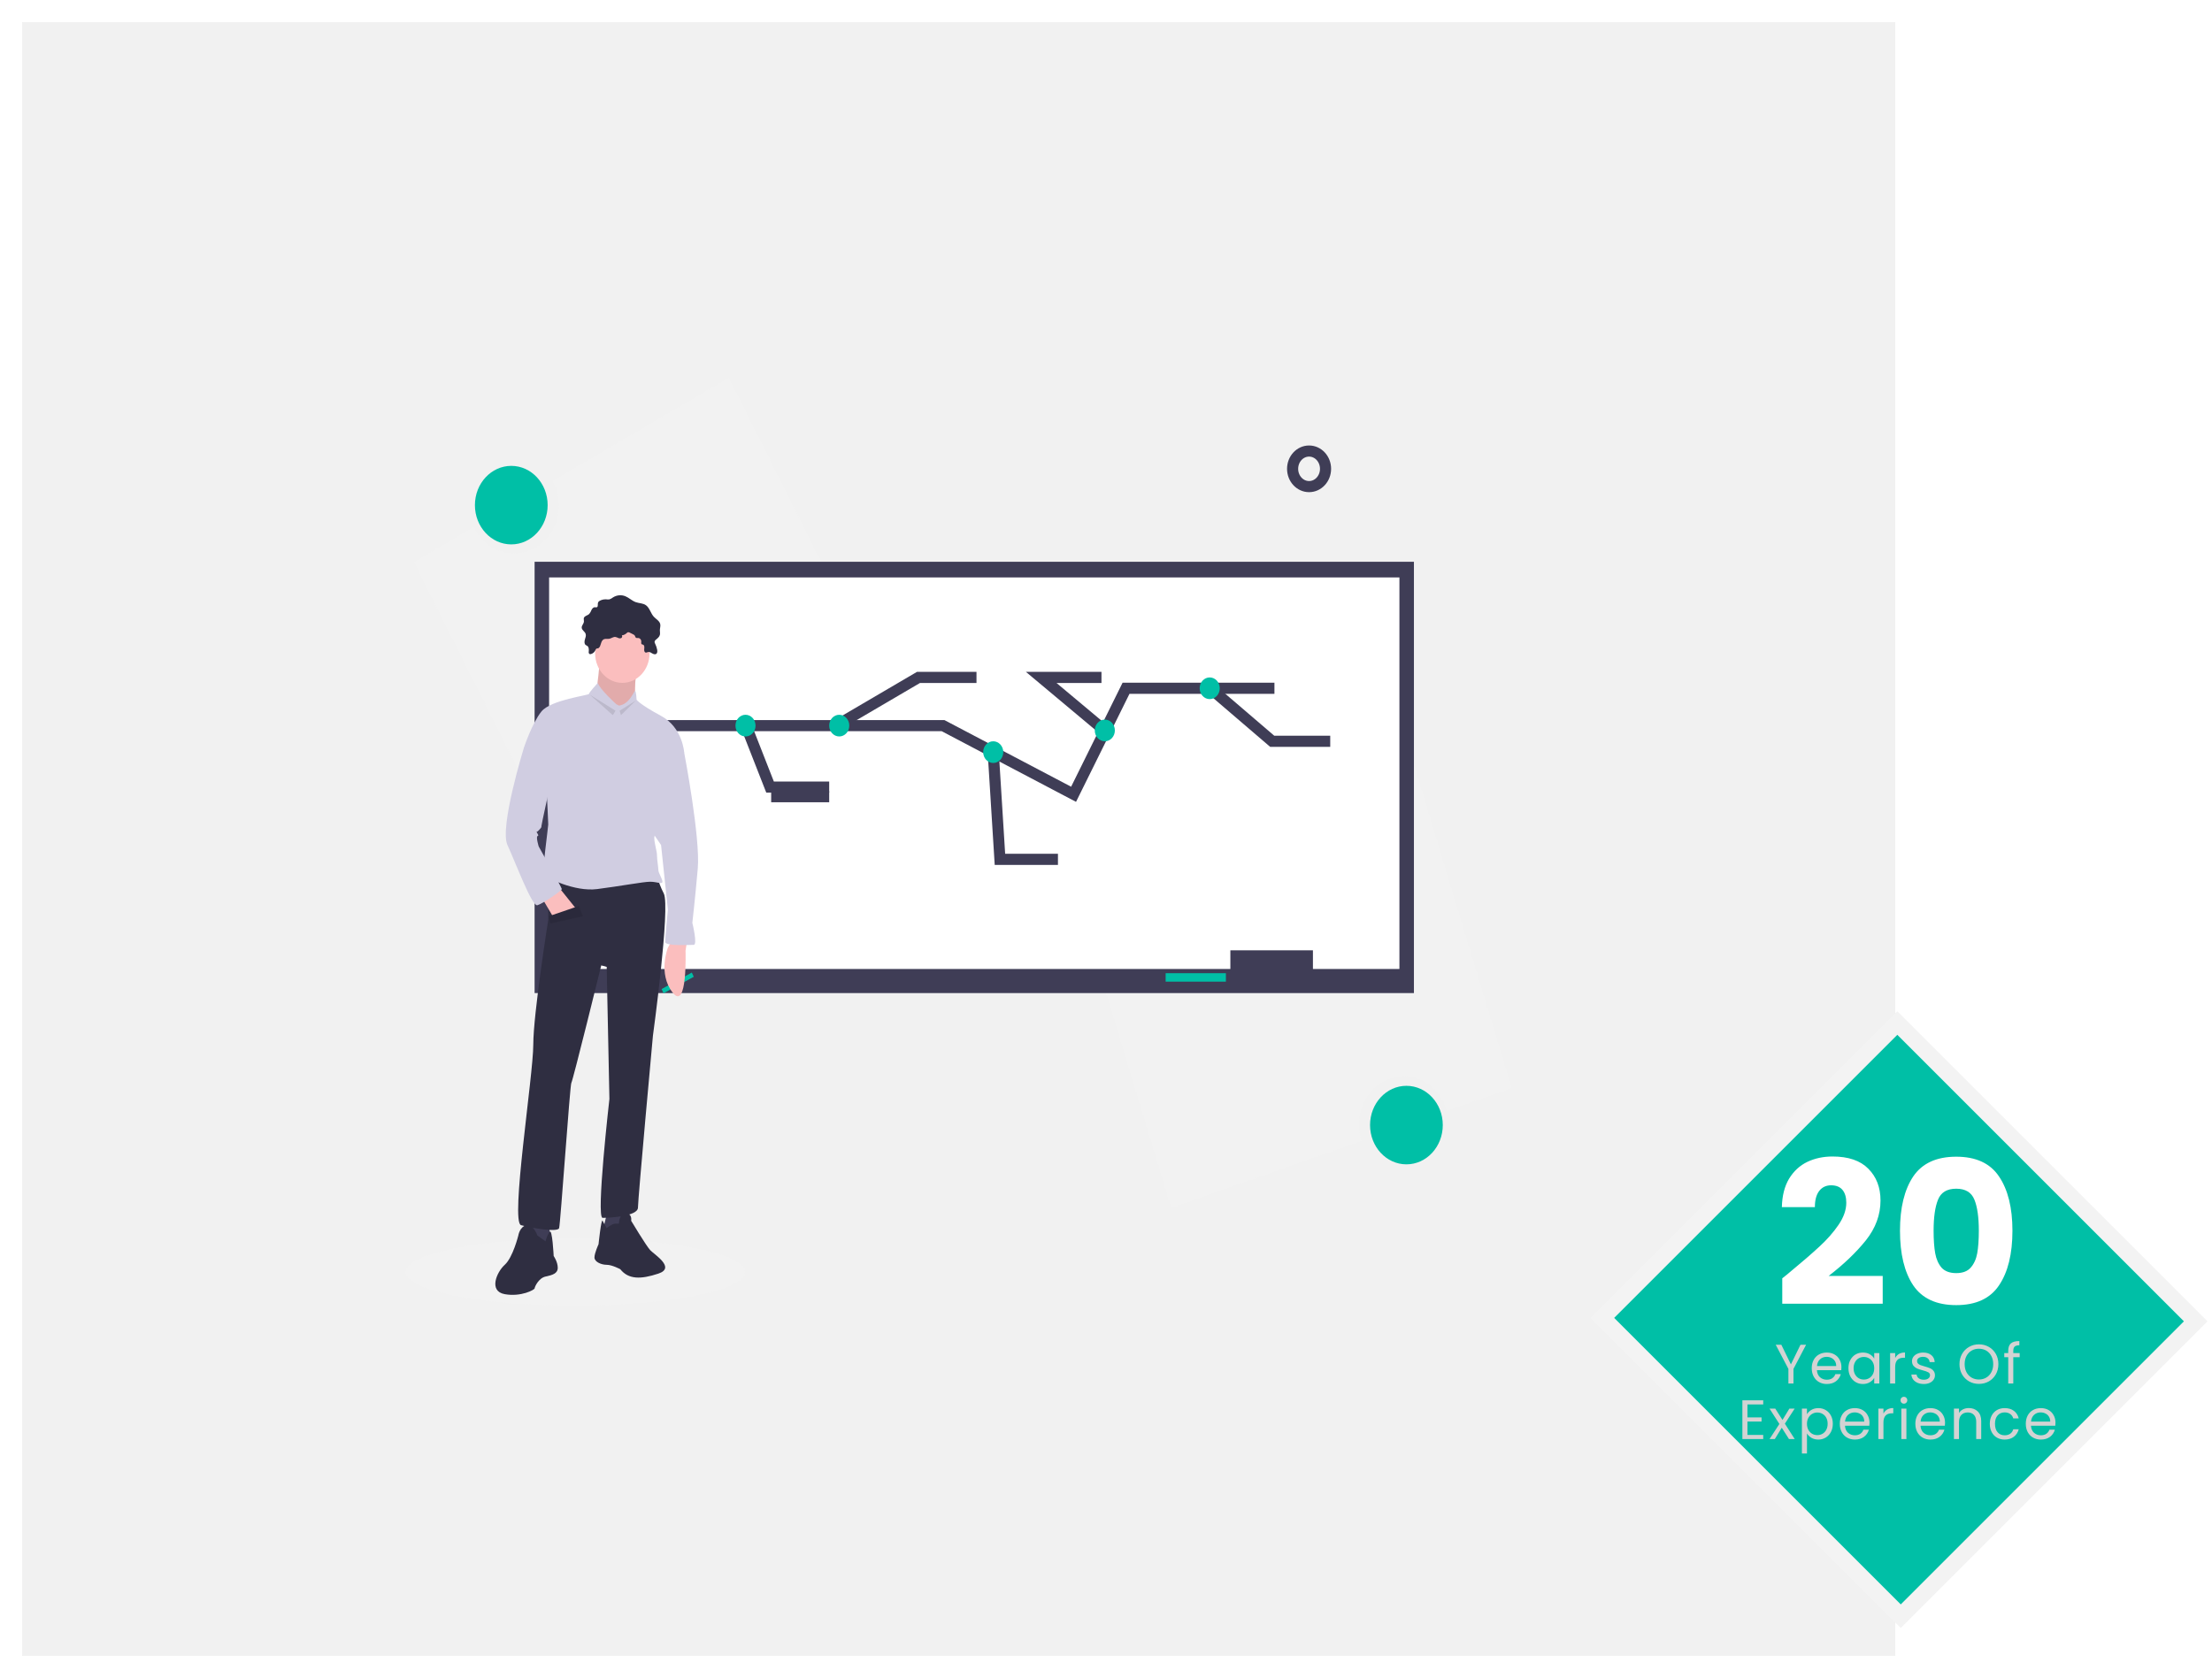 <svg width="398" height="302" viewBox="0 0 398 302" fill="none" xmlns="http://www.w3.org/2000/svg">
<g filter="url(#filter0_f_1083_3896)">
<rect x="4" y="4" width="337" height="294" fill="#F1F1F1"/>
</g>
<g filter="url(#filter1_f_1083_3896)">
<path d="M4 4H341V298H4V4Z" fill="#F1F1F1"/>
<path d="M4 4H341V298H4V4Z" fill="#F1F1F1"/>
</g>
<path d="M131.142 68L99.448 86.54C99.99 87.547 100.339 88.662 100.475 89.818C100.611 90.974 100.53 92.148 100.238 93.27C99.946 94.391 99.448 95.439 98.775 96.349C98.101 97.259 97.265 98.014 96.316 98.569C95.368 99.124 94.325 99.468 93.251 99.58C92.177 99.692 91.094 99.57 90.064 99.221C89.034 98.873 88.08 98.304 87.258 97.55C86.435 96.796 85.761 95.871 85.276 94.83L74.469 101.152L102.462 156.963L159.134 123.812L131.142 68Z" fill="#F2F2F2"/>
<path d="M91.995 97.978C95.608 97.978 98.537 94.815 98.537 90.912C98.537 87.01 95.608 83.846 91.995 83.846C88.381 83.846 85.452 87.01 85.452 90.912C85.452 94.815 88.381 97.978 91.995 97.978Z" fill="#00BFA6"/>
<path d="M210.725 217.412L244.992 205.341C244.627 204.244 244.47 203.079 244.529 201.916C244.589 200.752 244.864 199.614 245.338 198.567C245.812 197.52 246.476 196.587 247.291 195.823C248.105 195.058 249.054 194.478 250.079 194.117C251.105 193.756 252.188 193.62 253.263 193.719C254.338 193.818 255.384 194.149 256.338 194.692C257.293 195.235 258.137 195.98 258.82 196.882C259.503 197.784 260.012 198.824 260.316 199.943L272 195.827L253.774 135.483L192.499 157.068L210.725 217.412Z" fill="#F2F2F2"/>
<path d="M253.054 209.555C256.667 209.555 259.596 206.392 259.596 202.489C259.596 198.587 256.667 195.423 253.054 195.423C249.44 195.423 246.511 198.587 246.511 202.489C246.511 206.392 249.44 209.555 253.054 209.555Z" fill="#00BFA6"/>
<path d="M254.404 101.106H96.19V178.732H254.404V101.106Z" fill="#3F3D56"/>
<path d="M251.794 103.924H98.8V174.395H251.794V103.924Z" fill="white"/>
<path d="M236.233 171.034H221.376V176.455H236.233V171.034Z" fill="#3F3D56"/>
<path d="M220.573 175.154H209.73V176.672H220.573V175.154Z" fill="#00BFA6"/>
<path d="M111.248 130.595H169.675L178.733 135.361L193.166 142.954L202.603 123.873H229.306" stroke="#3F3D56" stroke-width="2" stroke-miterlimit="10"/>
<path d="M134.222 130.595L138.554 141.653H149.195" stroke="#3F3D56" stroke-width="2" stroke-miterlimit="10"/>
<path d="M150.462 130.595L165.258 121.922H175.698" stroke="#3F3D56" stroke-width="2" stroke-miterlimit="10"/>
<path d="M134.137 132.546C135.135 132.546 135.944 131.673 135.944 130.595C135.944 129.517 135.135 128.643 134.137 128.643C133.139 128.643 132.33 129.517 132.33 130.595C132.33 131.673 133.139 132.546 134.137 132.546Z" fill="#00BFA6"/>
<path d="M151.003 132.546C152.001 132.546 152.81 131.673 152.81 130.595C152.81 129.517 152.001 128.643 151.003 128.643C150.005 128.643 149.196 129.517 149.196 130.595C149.196 131.673 150.005 132.546 151.003 132.546Z" fill="#00BFA6"/>
<path d="M178.71 135.365L179.915 154.663H190.355" stroke="#3F3D56" stroke-width="2" stroke-miterlimit="10"/>
<path d="M198.818 131.526L187.344 121.922H198.186" stroke="#3F3D56" stroke-width="2" stroke-miterlimit="10"/>
<path d="M217.772 123.873L228.905 133.414H239.345" stroke="#3F3D56" stroke-width="2" stroke-miterlimit="10"/>
<path d="M178.71 137.317C179.708 137.317 180.517 136.443 180.517 135.365C180.517 134.287 179.708 133.414 178.71 133.414C177.712 133.414 176.903 134.287 176.903 135.365C176.903 136.443 177.712 137.317 178.71 137.317Z" fill="#00BFA6"/>
<path d="M217.661 125.825C218.659 125.825 219.468 124.951 219.468 123.873C219.468 122.795 218.659 121.922 217.661 121.922C216.663 121.922 215.854 122.795 215.854 123.873C215.854 124.951 216.663 125.825 217.661 125.825Z" fill="#00BFA6"/>
<path d="M198.788 133.414C199.786 133.414 200.595 132.54 200.595 131.462C200.595 130.384 199.786 129.511 198.788 129.511C197.79 129.511 196.981 130.384 196.981 131.462C196.981 132.54 197.79 133.414 198.788 133.414Z" fill="#00BFA6"/>
<path d="M138.755 143.388H149.196" stroke="#3F3D56" stroke-width="2" stroke-miterlimit="10"/>
<path d="M235.539 87.577C237.175 87.577 238.502 86.144 238.502 84.377C238.502 82.61 237.175 81.178 235.539 81.178C233.903 81.178 232.576 82.61 232.576 84.377C232.576 86.144 233.903 87.577 235.539 87.577Z" stroke="#3F3D56" stroke-width="2" stroke-miterlimit="10"/>
<path d="M103.518 235C120.373 235 134.037 232.282 134.037 228.929C134.037 225.576 120.373 222.857 103.518 222.857C86.664 222.857 73 225.576 73 228.929C73 232.282 86.664 235 103.518 235Z" fill="#F2F2F2"/>
<path d="M124.477 175.041L119.033 178.008L119.385 178.766L124.83 175.799L124.477 175.041Z" fill="#00BFA6"/>
<path d="M123.592 169.524L123.348 171.109C123.348 171.109 123.715 182.071 121.024 178.637C118.333 175.203 120.168 170.58 120.168 170.58L120.902 169.26L123.592 169.524Z" fill="#FBBEBE"/>
<path d="M107.938 118.806C107.938 118.806 107.449 124.353 107.204 124.618C106.96 124.882 110.873 129.901 110.873 129.901L114.298 126.467C114.298 126.467 114.053 121.448 114.787 120.391C115.521 119.335 107.938 118.806 107.938 118.806Z" fill="#FBBEBE"/>
<path opacity="0.1" d="M107.938 118.806C107.938 118.806 107.449 124.353 107.204 124.618C106.96 124.882 110.873 129.901 110.873 129.901L114.298 126.467C114.298 126.467 114.053 121.448 114.787 120.391C115.521 119.335 107.938 118.806 107.938 118.806Z" fill="black"/>
<path d="M98.888 219.977V224.732L97.176 224.996L94.73 224.203L95.464 219.184L98.888 219.977Z" fill="#3F3D56"/>
<path d="M96.687 222.354C96.687 222.354 95.953 220.241 94.73 220.505C93.507 220.769 93.262 222.354 93.262 222.354C93.262 222.354 92.284 226.317 90.816 227.637C89.349 228.958 87.881 232.392 90.816 232.921C93.752 233.449 96.198 232.128 96.198 231.864C96.198 231.6 96.931 230.015 98.154 229.751C99.377 229.487 100.356 229.222 100.356 228.166C100.356 227.109 99.622 226.053 99.622 226.053C99.622 226.053 99.377 221.042 98.888 221.698C98.55 222.217 98.301 222.797 98.154 223.411L96.687 222.354Z" fill="#2F2E41"/>
<path d="M109.406 217.6L108.427 221.562L110.873 222.09L112.096 220.77L112.341 217.336L109.406 217.6Z" fill="#3F3D56"/>
<path d="M109.161 221.034C109.161 221.034 110.139 220.241 110.629 220.241H111.362C111.362 220.241 111.362 218.392 112.585 218.392C113.808 218.392 113.564 219.713 113.564 219.713C113.564 219.713 116.254 224.203 116.988 224.996C117.722 225.788 121.635 228.166 118.456 229.222C115.276 230.279 113.075 230.279 111.607 228.43C111.607 228.43 110.139 227.637 109.161 227.637C108.183 227.637 106.96 227.109 106.96 226.317C106.96 225.524 107.694 223.939 107.694 223.939C107.694 223.939 108.183 219.185 108.427 219.713C108.672 220.241 109.161 221.034 109.161 221.034Z" fill="#2F2E41"/>
<path d="M98.644 156.844V165.561C98.644 165.561 95.953 182.467 95.953 188.014C95.953 193.562 91.795 219.977 93.752 220.505C95.708 221.034 100.356 221.826 100.6 221.034C100.845 220.241 102.557 195.147 102.802 194.882C103.046 194.618 108.183 173.75 108.183 173.75L109.161 174.014L109.65 197.788C109.65 197.788 107.204 219.185 108.427 219.185C109.65 219.185 114.787 218.92 114.787 217.335C114.787 215.751 117.477 186.43 117.477 186.43C117.477 186.43 120.657 163.184 119.434 160.807C118.211 158.429 118.211 157.109 118.211 157.109L98.644 156.844Z" fill="#2F2E41"/>
<path d="M111.974 122.901C114.676 122.901 116.866 120.535 116.866 117.618C116.866 114.7 114.676 112.334 111.974 112.334C109.272 112.334 107.082 114.7 107.082 117.618C107.082 120.535 109.272 122.901 111.974 122.901Z" fill="#FBBEBE"/>
<path d="M110.873 126.731C110.873 126.731 107.816 123.957 107.571 122.901C107.571 122.901 105.981 124.618 105.981 124.882C105.981 125.146 99.133 125.938 97.421 128.052C95.708 130.165 94.241 134.655 94.241 134.655L98.399 143.108C98.399 143.108 98.644 147.863 98.644 148.391C98.644 148.92 97.421 157.373 97.91 157.637C98.399 157.901 103.291 160.543 107.449 160.014C111.607 159.486 115.765 158.693 116.988 158.693C118.211 158.693 119.189 159.222 119.189 158.693C119.189 158.165 118.456 157.109 118.456 156.58C118.456 156.052 118.211 154.731 118.211 153.939C118.211 153.146 117.722 151.825 117.722 150.769C117.722 149.712 123.103 135.448 123.103 135.448C123.103 135.448 122.858 130.957 118.945 128.844C115.031 126.731 114.542 125.938 114.542 125.938C114.542 125.938 114.466 124.353 114.259 124.353C114.053 124.353 113.319 126.731 111.362 126.995L110.873 126.731Z" fill="#D0CDE1"/>
<path d="M97.665 161.863L99.377 164.769L103.78 163.712L100.6 159.75L97.665 161.863Z" fill="#FBBEBE"/>
<path d="M121.636 133.335L123.103 135.448C123.103 135.448 126.038 150.769 125.549 156.316C125.06 161.863 124.571 166.09 124.571 166.09C124.571 166.09 125.549 170.052 124.815 170.052C124.081 170.052 119.679 170.316 119.679 169.524C119.679 168.731 120.168 163.712 120.168 163.712L118.945 152.09L116.254 148.127L121.636 133.335Z" fill="#D0CDE1"/>
<path d="M108.651 115.053C108.951 114.915 109.298 115.027 109.619 114.968C109.996 114.9 110.334 114.598 110.714 114.636C110.895 114.672 111.07 114.733 111.236 114.819C111.319 114.861 111.409 114.884 111.501 114.888C111.593 114.892 111.684 114.875 111.77 114.839C111.811 114.819 111.847 114.789 111.876 114.751C111.905 114.714 111.925 114.67 111.936 114.623C111.948 114.576 111.949 114.527 111.94 114.479C111.931 114.431 111.913 114.386 111.886 114.347C112.208 114.316 112.513 114.175 112.755 113.943C112.803 113.889 112.859 113.844 112.921 113.809C112.993 113.788 113.068 113.784 113.141 113.797C113.214 113.809 113.284 113.837 113.347 113.88L113.907 114.159C114.033 114.207 114.144 114.293 114.227 114.406C114.293 114.518 114.306 114.669 114.401 114.755C114.521 114.864 114.701 114.811 114.858 114.821C115 114.836 115.133 114.907 115.23 115.021C115.327 115.134 115.383 115.283 115.386 115.437C115.383 115.615 115.324 115.832 115.454 115.941C115.529 116.004 115.636 115.994 115.724 116.032C115.953 116.133 115.954 116.477 115.92 116.741C115.886 117.005 115.903 117.353 116.138 117.435C116.304 117.492 116.473 117.37 116.645 117.343C116.905 117.302 117.145 117.477 117.376 117.611C117.607 117.745 117.914 117.836 118.114 117.653C118.3 117.482 118.288 117.171 118.237 116.913C118.163 116.544 118.043 116.187 117.878 115.854C117.817 115.755 117.781 115.642 117.774 115.524C117.788 115.441 117.818 115.362 117.862 115.292C117.907 115.223 117.964 115.164 118.031 115.12C118.314 114.879 118.639 114.635 118.731 114.259C118.798 113.982 118.722 113.69 118.728 113.404C118.735 113.056 118.864 112.71 118.803 112.368C118.695 111.748 118.056 111.45 117.644 111.003C117.077 110.389 116.893 109.407 116.225 108.928C115.69 108.544 114.99 108.59 114.381 108.37C113.712 108.129 113.173 107.575 112.513 107.306C112.153 107.163 111.768 107.107 111.386 107.143C111.003 107.18 110.633 107.307 110.301 107.516C110.104 107.673 109.884 107.795 109.651 107.875C109.454 107.899 109.255 107.897 109.059 107.867C108.669 107.846 108.28 107.932 107.93 108.119C107.796 108.177 107.684 108.282 107.613 108.418C107.495 108.702 107.667 109.145 107.408 109.28C107.287 109.344 107.144 109.283 107.01 109.286C106.749 109.292 106.549 109.538 106.425 109.786C106.328 110.048 106.189 110.289 106.014 110.499C105.695 110.8 105.116 110.85 105.033 111.299C105.031 111.489 105.041 111.679 105.063 111.868C105.038 112.266 104.644 112.568 104.665 112.966C104.689 113.425 105.229 113.649 105.373 114.082C105.483 114.411 105.338 114.767 105.239 115.1C105.139 115.434 105.109 115.861 105.366 116.074C105.467 116.158 105.597 116.192 105.699 116.273C105.965 116.482 105.962 116.903 105.933 117.257C105.916 117.331 105.915 117.407 105.932 117.481C105.949 117.554 105.982 117.622 106.029 117.679C106.073 117.707 106.122 117.726 106.173 117.732C106.224 117.739 106.276 117.734 106.325 117.717C106.485 117.675 106.635 117.599 106.766 117.492C106.897 117.385 107.007 117.251 107.089 117.096C107.174 116.943 107.191 116.809 107.347 116.727C107.453 116.672 107.581 116.721 107.688 116.65C108.2 116.31 108.024 115.34 108.651 115.053Z" fill="#2F2E41"/>
<path d="M94.975 133.863L94.241 134.655C94.241 134.655 89.838 148.92 91.306 152.09C92.773 155.259 95.708 163.184 96.687 162.92C97.665 162.656 101.089 160.278 101.089 160.014C101.089 159.75 96.931 152.354 96.931 152.354C96.931 152.354 96.442 150.769 96.687 150.505C96.931 150.24 96.931 150.505 96.687 149.976C96.442 149.448 96.442 149.976 96.931 149.448C97.421 148.92 97.421 148.92 97.421 148.656C97.421 148.391 98.888 141.788 98.888 141.788L94.975 133.863Z" fill="#D0CDE1"/>
<path d="M98.766 164.901L104.147 163.052L104.881 164.901L99.011 166.222L98.766 164.901Z" fill="#2F2E41"/>
<path opacity="0.1" d="M98.766 164.901L104.147 163.052L104.881 164.901L99.011 166.222L98.766 164.901Z" fill="black"/>
<path opacity="0.1" d="M106.104 125.014L110.262 128.712L110.751 127.919L106.104 125.014Z" fill="black"/>
<path opacity="0.1" d="M114.42 126.07L111.485 127.919L111.729 128.712L114.42 126.07Z" fill="black"/>
<rect x="288.312" y="237.19" width="75.051" height="75.927" transform="rotate(-45 288.312 237.19)" fill="#00BFA6" stroke="#F3F3F3" stroke-width="3"/>
<path d="M320.679 230.068C321.495 229.42 321.867 229.12 321.795 229.168C324.147 227.224 325.995 225.628 327.339 224.38C328.707 223.132 329.859 221.824 330.795 220.456C331.731 219.088 332.199 217.756 332.199 216.46C332.199 215.476 331.971 214.708 331.515 214.156C331.059 213.604 330.375 213.328 329.463 213.328C328.551 213.328 327.831 213.676 327.303 214.372C326.799 215.044 326.547 216.004 326.547 217.252H320.607C320.655 215.212 321.087 213.508 321.903 212.14C322.743 210.772 323.835 209.764 325.179 209.116C326.547 208.468 328.059 208.144 329.715 208.144C332.571 208.144 334.719 208.876 336.159 210.34C337.623 211.804 338.355 213.712 338.355 216.064C338.355 218.632 337.479 221.02 335.727 223.228C333.975 225.412 331.743 227.548 329.031 229.636H338.751V234.64H320.679V230.068ZM341.861 221.5C341.861 217.372 342.653 214.12 344.237 211.744C345.845 209.368 348.425 208.18 351.977 208.18C355.529 208.18 358.097 209.368 359.681 211.744C361.289 214.12 362.093 217.372 362.093 221.5C362.093 225.676 361.289 228.952 359.681 231.328C358.097 233.704 355.529 234.892 351.977 234.892C348.425 234.892 345.845 233.704 344.237 231.328C342.653 228.952 341.861 225.676 341.861 221.5ZM356.045 221.5C356.045 219.076 355.781 217.216 355.253 215.92C354.725 214.6 353.633 213.94 351.977 213.94C350.321 213.94 349.229 214.6 348.701 215.92C348.173 217.216 347.909 219.076 347.909 221.5C347.909 223.132 348.005 224.488 348.197 225.568C348.389 226.624 348.773 227.488 349.349 228.16C349.949 228.808 350.825 229.132 351.977 229.132C353.129 229.132 353.993 228.808 354.569 228.16C355.169 227.488 355.565 226.624 355.757 225.568C355.949 224.488 356.045 223.132 356.045 221.5Z" fill="white"/>
<path d="M324.964 242.03L322.694 246.37V249H321.784V246.37L319.504 242.03H320.514L322.234 245.56L323.954 242.03H324.964ZM331.324 246.05C331.324 246.223 331.314 246.407 331.294 246.6H326.914C326.947 247.14 327.13 247.563 327.464 247.87C327.804 248.17 328.214 248.32 328.694 248.32C329.087 248.32 329.414 248.23 329.674 248.05C329.94 247.863 330.127 247.617 330.234 247.31H331.214C331.067 247.837 330.774 248.267 330.334 248.6C329.894 248.927 329.347 249.09 328.694 249.09C328.174 249.09 327.707 248.973 327.294 248.74C326.887 248.507 326.567 248.177 326.334 247.75C326.1 247.317 325.984 246.817 325.984 246.25C325.984 245.683 326.097 245.187 326.324 244.76C326.55 244.333 326.867 244.007 327.274 243.78C327.687 243.547 328.16 243.43 328.694 243.43C329.214 243.43 329.674 243.543 330.074 243.77C330.474 243.997 330.78 244.31 330.994 244.71C331.214 245.103 331.324 245.55 331.324 246.05ZM330.384 245.86C330.384 245.513 330.307 245.217 330.154 244.97C330 244.717 329.79 244.527 329.524 244.4C329.264 244.267 328.974 244.2 328.654 244.2C328.194 244.2 327.8 244.347 327.474 244.64C327.154 244.933 326.97 245.34 326.924 245.86H330.384ZM332.585 246.24C332.585 245.68 332.698 245.19 332.925 244.77C333.152 244.343 333.462 244.013 333.855 243.78C334.255 243.547 334.698 243.43 335.185 243.43C335.665 243.43 336.082 243.533 336.435 243.74C336.788 243.947 337.052 244.207 337.225 244.52V243.52H338.145V249H337.225V247.98C337.045 248.3 336.775 248.567 336.415 248.78C336.062 248.987 335.648 249.09 335.175 249.09C334.688 249.09 334.248 248.97 333.855 248.73C333.462 248.49 333.152 248.153 332.925 247.72C332.698 247.287 332.585 246.793 332.585 246.24ZM337.225 246.25C337.225 245.837 337.142 245.477 336.975 245.17C336.808 244.863 336.582 244.63 336.295 244.47C336.015 244.303 335.705 244.22 335.365 244.22C335.025 244.22 334.715 244.3 334.435 244.46C334.155 244.62 333.932 244.853 333.765 245.16C333.598 245.467 333.515 245.827 333.515 246.24C333.515 246.66 333.598 247.027 333.765 247.34C333.932 247.647 334.155 247.883 334.435 248.05C334.715 248.21 335.025 248.29 335.365 248.29C335.705 248.29 336.015 248.21 336.295 248.05C336.582 247.883 336.808 247.647 336.975 247.34C337.142 247.027 337.225 246.663 337.225 246.25ZM340.993 244.41C341.153 244.097 341.379 243.853 341.673 243.68C341.973 243.507 342.336 243.42 342.763 243.42V244.36H342.523C341.503 244.36 340.993 244.913 340.993 246.02V249H340.083V243.52H340.993V244.41ZM346.153 249.09C345.733 249.09 345.356 249.02 345.023 248.88C344.69 248.733 344.426 248.533 344.233 248.28C344.04 248.02 343.933 247.723 343.913 247.39H344.853C344.88 247.663 345.006 247.887 345.233 248.06C345.466 248.233 345.77 248.32 346.143 248.32C346.49 248.32 346.763 248.243 346.963 248.09C347.163 247.937 347.263 247.743 347.263 247.51C347.263 247.27 347.156 247.093 346.943 246.98C346.73 246.86 346.4 246.743 345.953 246.63C345.546 246.523 345.213 246.417 344.953 246.31C344.7 246.197 344.48 246.033 344.293 245.82C344.113 245.6 344.023 245.313 344.023 244.96C344.023 244.68 344.106 244.423 344.273 244.19C344.44 243.957 344.676 243.773 344.983 243.64C345.29 243.5 345.64 243.43 346.033 243.43C346.64 243.43 347.13 243.583 347.503 243.89C347.876 244.197 348.076 244.617 348.103 245.15H347.193C347.173 244.863 347.056 244.633 346.843 244.46C346.636 244.287 346.356 244.2 346.003 244.2C345.676 244.2 345.416 244.27 345.223 244.41C345.03 244.55 344.933 244.733 344.933 244.96C344.933 245.14 344.99 245.29 345.103 245.41C345.223 245.523 345.37 245.617 345.543 245.69C345.723 245.757 345.97 245.833 346.283 245.92C346.676 246.027 346.996 246.133 347.243 246.24C347.49 246.34 347.7 246.493 347.873 246.7C348.053 246.907 348.146 247.177 348.153 247.51C348.153 247.81 348.07 248.08 347.903 248.32C347.736 248.56 347.5 248.75 347.193 248.89C346.893 249.023 346.546 249.09 346.153 249.09ZM356.064 249.07C355.417 249.07 354.827 248.92 354.294 248.62C353.76 248.313 353.337 247.89 353.024 247.35C352.717 246.803 352.564 246.19 352.564 245.51C352.564 244.83 352.717 244.22 353.024 243.68C353.337 243.133 353.76 242.71 354.294 242.41C354.827 242.103 355.417 241.95 356.064 241.95C356.717 241.95 357.31 242.103 357.844 242.41C358.377 242.71 358.797 243.13 359.104 243.67C359.41 244.21 359.564 244.823 359.564 245.51C359.564 246.197 359.41 246.81 359.104 247.35C358.797 247.89 358.377 248.313 357.844 248.62C357.31 248.92 356.717 249.07 356.064 249.07ZM356.064 248.28C356.55 248.28 356.987 248.167 357.374 247.94C357.767 247.713 358.074 247.39 358.294 246.97C358.52 246.55 358.634 246.063 358.634 245.51C358.634 244.95 358.52 244.463 358.294 244.05C358.074 243.63 357.77 243.307 357.384 243.08C356.997 242.853 356.557 242.74 356.064 242.74C355.57 242.74 355.13 242.853 354.744 243.08C354.357 243.307 354.05 243.63 353.824 244.05C353.604 244.463 353.494 244.95 353.494 245.51C353.494 246.063 353.604 246.55 353.824 246.97C354.05 247.39 354.357 247.713 354.744 247.94C355.137 248.167 355.577 248.28 356.064 248.28ZM363.395 244.27H362.245V249H361.335V244.27H360.625V243.52H361.335V243.13C361.335 242.517 361.492 242.07 361.805 241.79C362.125 241.503 362.635 241.36 363.335 241.36V242.12C362.935 242.12 362.652 242.2 362.485 242.36C362.325 242.513 362.245 242.77 362.245 243.13V243.52H363.395V244.27ZM314.412 252.77V255.1H316.952V255.85H314.412V258.25H317.252V259H313.502V252.02H317.252V252.77H314.412ZM321.889 259L320.589 256.96L319.339 259H318.389L320.159 256.28L318.389 253.52H319.419L320.719 255.55L321.959 253.52H322.909L321.149 256.23L322.919 259H321.889ZM325.124 254.53C325.304 254.217 325.571 253.957 325.924 253.75C326.284 253.537 326.701 253.43 327.174 253.43C327.661 253.43 328.101 253.547 328.494 253.78C328.894 254.013 329.208 254.343 329.434 254.77C329.661 255.19 329.774 255.68 329.774 256.24C329.774 256.793 329.661 257.287 329.434 257.72C329.208 258.153 328.894 258.49 328.494 258.73C328.101 258.97 327.661 259.09 327.174 259.09C326.708 259.09 326.294 258.987 325.934 258.78C325.581 258.567 325.311 258.303 325.124 257.99V261.6H324.214V253.52H325.124V254.53ZM328.844 256.24C328.844 255.827 328.761 255.467 328.594 255.16C328.428 254.853 328.201 254.62 327.914 254.46C327.634 254.3 327.324 254.22 326.984 254.22C326.651 254.22 326.341 254.303 326.054 254.47C325.774 254.63 325.548 254.867 325.374 255.18C325.208 255.487 325.124 255.843 325.124 256.25C325.124 256.663 325.208 257.027 325.374 257.34C325.548 257.647 325.774 257.883 326.054 258.05C326.341 258.21 326.651 258.29 326.984 258.29C327.324 258.29 327.634 258.21 327.914 258.05C328.201 257.883 328.428 257.647 328.594 257.34C328.761 257.027 328.844 256.66 328.844 256.24ZM336.372 256.05C336.372 256.223 336.362 256.407 336.342 256.6H331.962C331.995 257.14 332.179 257.563 332.512 257.87C332.852 258.17 333.262 258.32 333.742 258.32C334.135 258.32 334.462 258.23 334.722 258.05C334.989 257.863 335.175 257.617 335.282 257.31H336.262C336.115 257.837 335.822 258.267 335.382 258.6C334.942 258.927 334.395 259.09 333.742 259.09C333.222 259.09 332.755 258.973 332.342 258.74C331.935 258.507 331.615 258.177 331.382 257.75C331.149 257.317 331.032 256.817 331.032 256.25C331.032 255.683 331.145 255.187 331.372 254.76C331.599 254.333 331.915 254.007 332.322 253.78C332.735 253.547 333.209 253.43 333.742 253.43C334.262 253.43 334.722 253.543 335.122 253.77C335.522 253.997 335.829 254.31 336.042 254.71C336.262 255.103 336.372 255.55 336.372 256.05ZM335.432 255.86C335.432 255.513 335.355 255.217 335.202 254.97C335.049 254.717 334.839 254.527 334.572 254.4C334.312 254.267 334.022 254.2 333.702 254.2C333.242 254.2 332.849 254.347 332.522 254.64C332.202 254.933 332.019 255.34 331.972 255.86H335.432ZM338.883 254.41C339.043 254.097 339.27 253.853 339.563 253.68C339.863 253.507 340.227 253.42 340.653 253.42V254.36H340.413C339.393 254.36 338.883 254.913 338.883 256.02V259H337.973V253.52H338.883V254.41ZM342.574 252.63C342.4 252.63 342.254 252.57 342.134 252.45C342.014 252.33 341.954 252.183 341.954 252.01C341.954 251.837 342.014 251.69 342.134 251.57C342.254 251.45 342.4 251.39 342.574 251.39C342.74 251.39 342.88 251.45 342.994 251.57C343.114 251.69 343.174 251.837 343.174 252.01C343.174 252.183 343.114 252.33 342.994 252.45C342.88 252.57 342.74 252.63 342.574 252.63ZM343.014 253.52V259H342.104V253.52H343.014ZM349.965 256.05C349.965 256.223 349.955 256.407 349.935 256.6H345.555C345.588 257.14 345.771 257.563 346.105 257.87C346.445 258.17 346.855 258.32 347.335 258.32C347.728 258.32 348.055 258.23 348.315 258.05C348.581 257.863 348.768 257.617 348.875 257.31H349.855C349.708 257.837 349.415 258.267 348.975 258.6C348.535 258.927 347.988 259.09 347.335 259.09C346.815 259.09 346.348 258.973 345.935 258.74C345.528 258.507 345.208 258.177 344.975 257.75C344.741 257.317 344.625 256.817 344.625 256.25C344.625 255.683 344.738 255.187 344.965 254.76C345.191 254.333 345.508 254.007 345.915 253.78C346.328 253.547 346.801 253.43 347.335 253.43C347.855 253.43 348.315 253.543 348.715 253.77C349.115 253.997 349.421 254.31 349.635 254.71C349.855 255.103 349.965 255.55 349.965 256.05ZM349.025 255.86C349.025 255.513 348.948 255.217 348.795 254.97C348.641 254.717 348.431 254.527 348.165 254.4C347.905 254.267 347.615 254.2 347.295 254.2C346.835 254.2 346.441 254.347 346.115 254.64C345.795 254.933 345.611 255.34 345.565 255.86H349.025ZM354.236 253.42C354.903 253.42 355.443 253.623 355.856 254.03C356.269 254.43 356.476 255.01 356.476 255.77V259H355.576V255.9C355.576 255.353 355.439 254.937 355.166 254.65C354.893 254.357 354.519 254.21 354.046 254.21C353.566 254.21 353.183 254.36 352.896 254.66C352.616 254.96 352.476 255.397 352.476 255.97V259H351.566V253.52H352.476V254.3C352.656 254.02 352.899 253.803 353.206 253.65C353.519 253.497 353.863 253.42 354.236 253.42ZM358.022 256.25C358.022 255.683 358.136 255.19 358.362 254.77C358.589 254.343 358.902 254.013 359.302 253.78C359.709 253.547 360.172 253.43 360.692 253.43C361.366 253.43 361.919 253.593 362.352 253.92C362.792 254.247 363.082 254.7 363.222 255.28H362.242C362.149 254.947 361.966 254.683 361.692 254.49C361.426 254.297 361.092 254.2 360.692 254.2C360.172 254.2 359.752 254.38 359.432 254.74C359.112 255.093 358.952 255.597 358.952 256.25C358.952 256.91 359.112 257.42 359.432 257.78C359.752 258.14 360.172 258.32 360.692 258.32C361.092 258.32 361.426 258.227 361.692 258.04C361.959 257.853 362.142 257.587 362.242 257.24H363.222C363.076 257.8 362.782 258.25 362.342 258.59C361.902 258.923 361.352 259.09 360.692 259.09C360.172 259.09 359.709 258.973 359.302 258.74C358.902 258.507 358.589 258.177 358.362 257.75C358.136 257.323 358.022 256.823 358.022 256.25ZM369.837 256.05C369.837 256.223 369.827 256.407 369.807 256.6H365.427C365.46 257.14 365.643 257.563 365.977 257.87C366.317 258.17 366.727 258.32 367.207 258.32C367.6 258.32 367.927 258.23 368.187 258.05C368.453 257.863 368.64 257.617 368.747 257.31H369.727C369.58 257.837 369.287 258.267 368.847 258.6C368.407 258.927 367.86 259.09 367.207 259.09C366.687 259.09 366.22 258.973 365.807 258.74C365.4 258.507 365.08 258.177 364.847 257.75C364.613 257.317 364.497 256.817 364.497 256.25C364.497 255.683 364.61 255.187 364.837 254.76C365.063 254.333 365.38 254.007 365.787 253.78C366.2 253.547 366.673 253.43 367.207 253.43C367.727 253.43 368.187 253.543 368.587 253.77C368.987 253.997 369.293 254.31 369.507 254.71C369.727 255.103 369.837 255.55 369.837 256.05ZM368.897 255.86C368.897 255.513 368.82 255.217 368.667 254.97C368.513 254.717 368.303 254.527 368.037 254.4C367.777 254.267 367.487 254.2 367.167 254.2C366.707 254.2 366.313 254.347 365.987 254.64C365.667 254.933 365.483 255.34 365.437 255.86H368.897Z" fill="#D3D3D3"/>
<defs>
<filter id="filter0_f_1083_3896" x="0" y="0" width="345" height="302" filterUnits="userSpaceOnUse" color-interpolation-filters="sRGB">
<feFlood flood-opacity="0" result="BackgroundImageFix"/>
<feBlend mode="normal" in="SourceGraphic" in2="BackgroundImageFix" result="shape"/>
<feGaussianBlur stdDeviation="2" result="effect1_foregroundBlur_1083_3896"/>
</filter>
<filter id="filter1_f_1083_3896" x="0" y="0" width="345" height="302" filterUnits="userSpaceOnUse" color-interpolation-filters="sRGB">
<feFlood flood-opacity="0" result="BackgroundImageFix"/>
<feBlend mode="normal" in="SourceGraphic" in2="BackgroundImageFix" result="shape"/>
<feGaussianBlur stdDeviation="2" result="effect1_foregroundBlur_1083_3896"/>
</filter>
</defs>
</svg>
